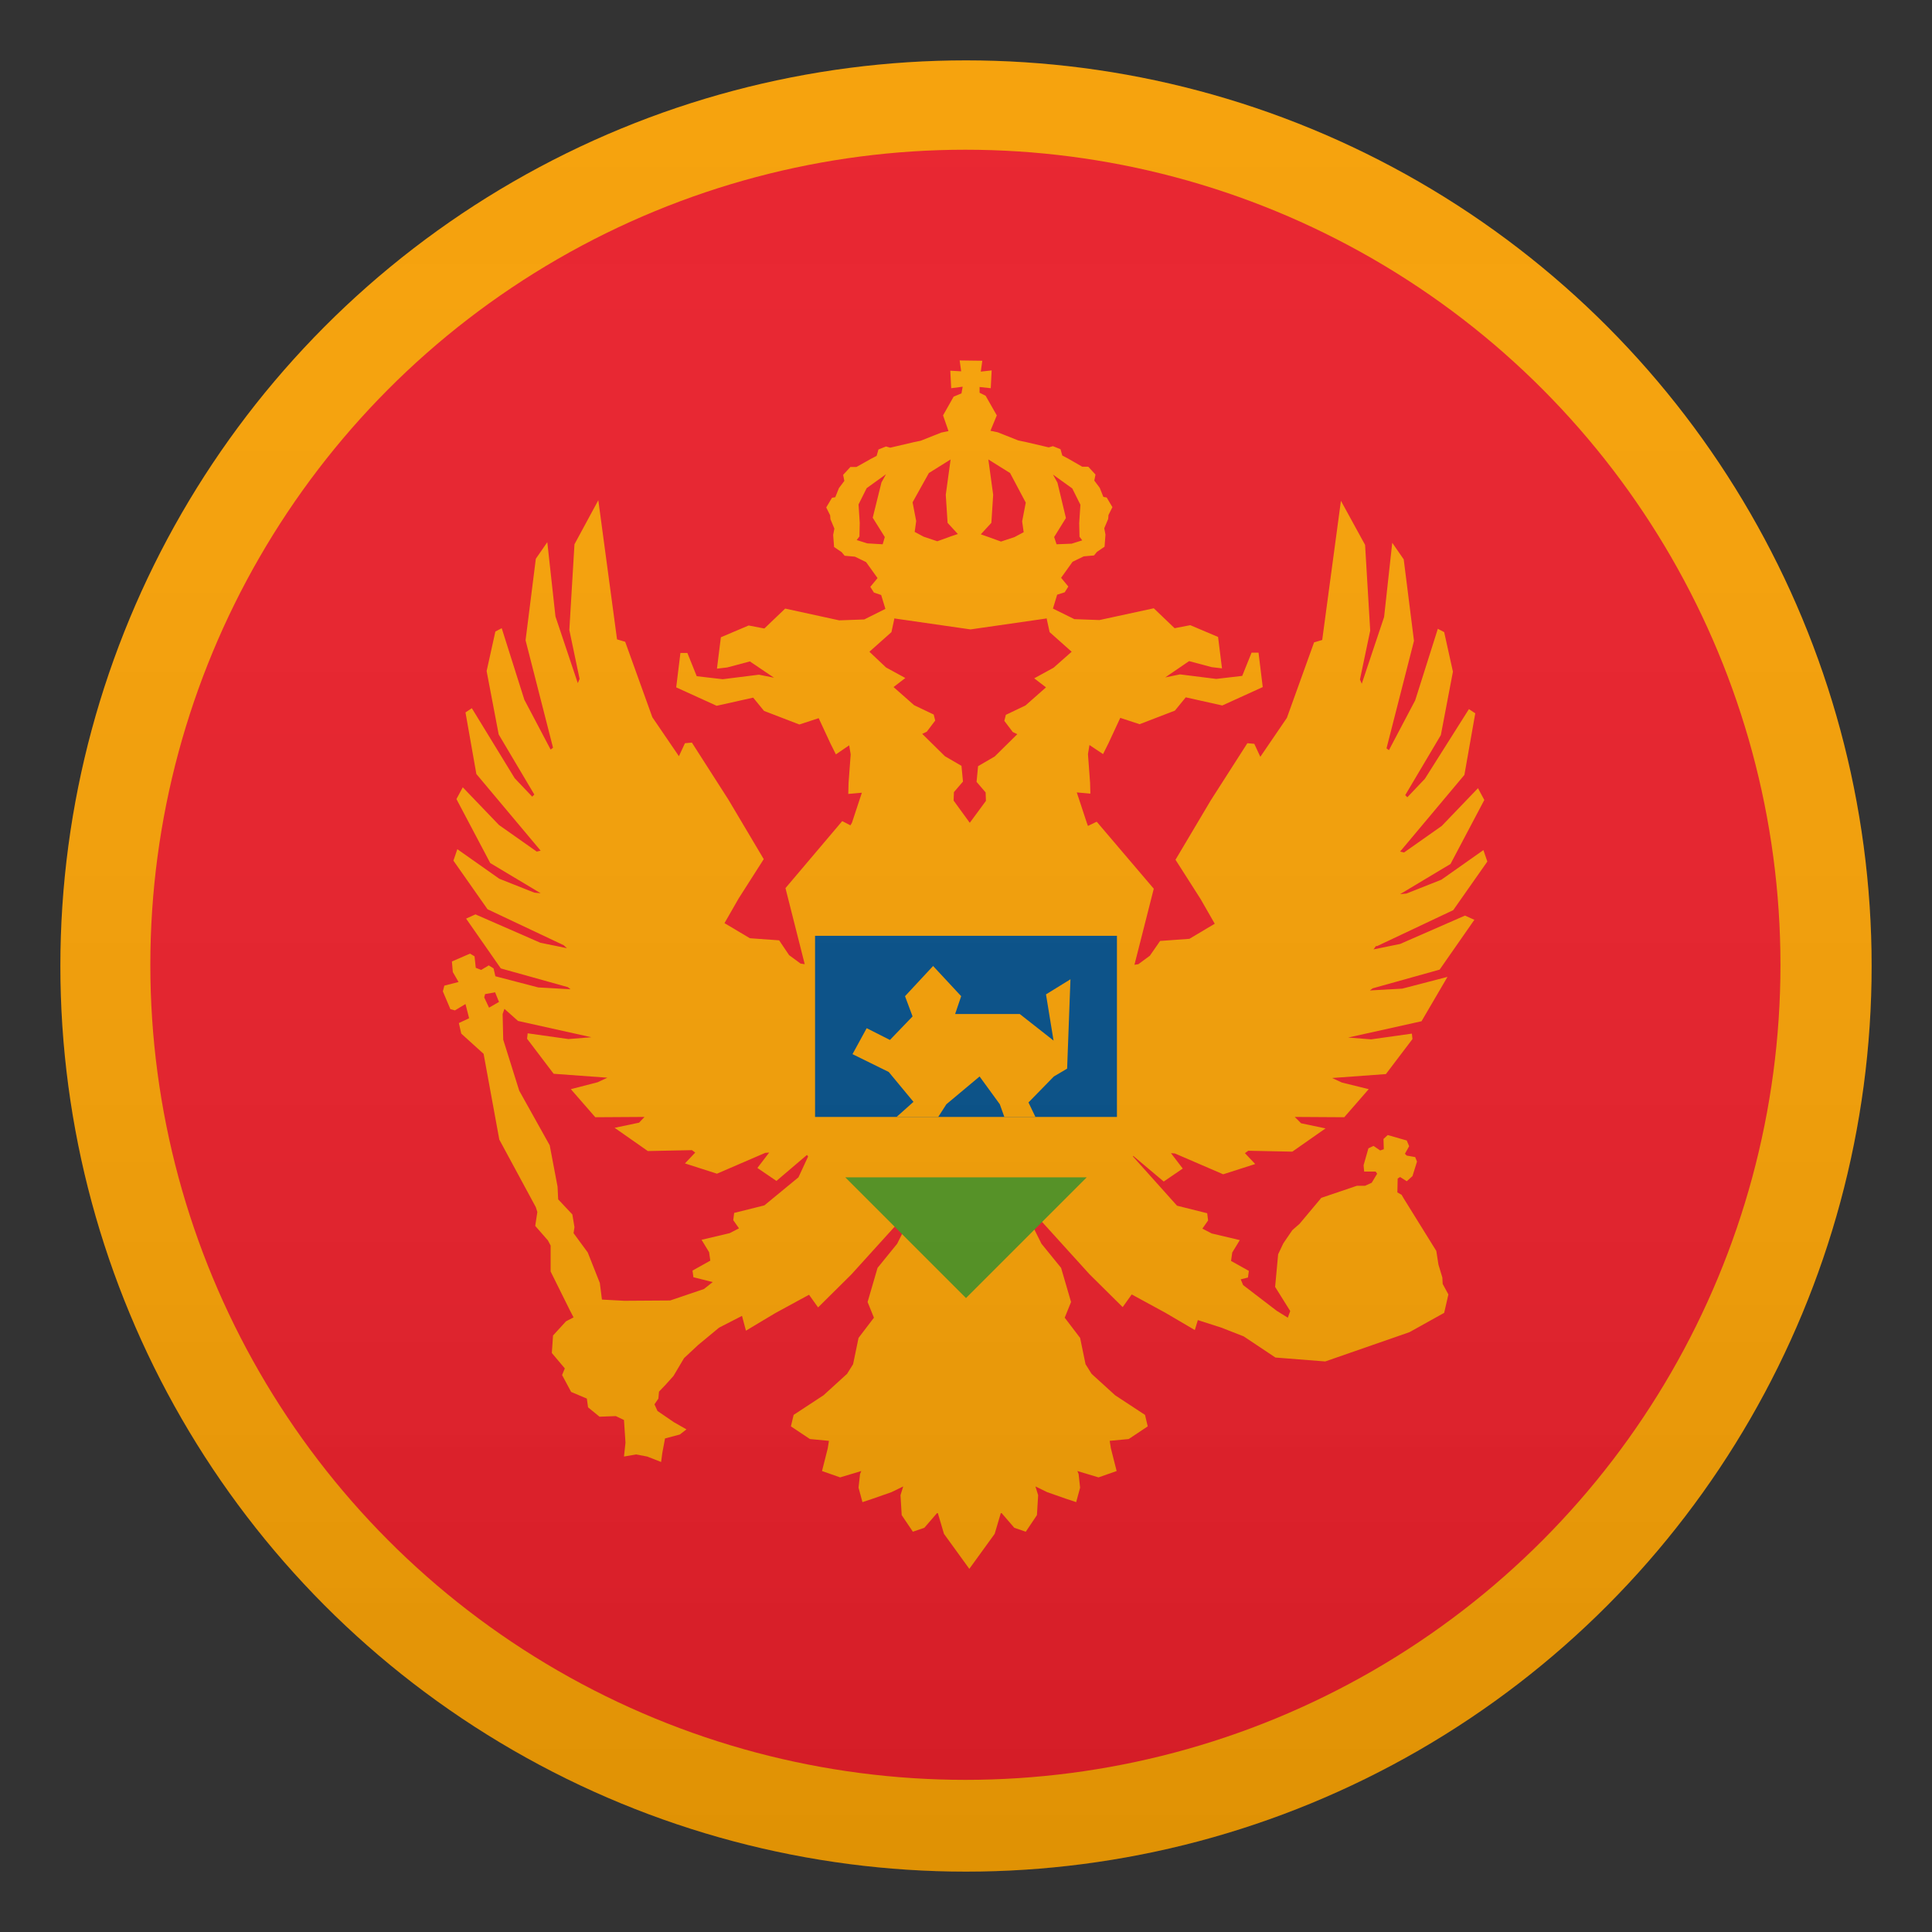 <svg enable-background="new 0 0 64 64" height="64" viewBox="0 0 64 64" width="64" xmlns="http://www.w3.org/2000/svg" xmlns:xlink="http://www.w3.org/1999/xlink"><rect x="0" y="0" width="64" height="64" fill="#333333" stroke="none"/><linearGradient id="a" gradientUnits="userSpaceOnUse" x1="32" x2="32" y1="62" y2="2"><stop offset="0" stop-color="#1a1a1a"/><stop offset=".102" stop-color="#393939" stop-opacity=".949"/><stop offset=".347" stop-color="#7f7f7f" stop-opacity=".826"/><stop offset=".569" stop-color="#b6b6b6" stop-opacity=".716"/><stop offset=".758" stop-color="#dedede" stop-opacity=".621"/><stop offset=".908" stop-color="#f6f6f6" stop-opacity=".546"/><stop offset="1" stop-color="#fff" stop-opacity=".5"/></linearGradient><circle cx="32" cy="32" fill="#f59e01" r="30"/><circle cx="31.98" cy="31.96" fill="#e81c27" r="27"/><path d="m45.62 31.34 2.52-1.19 1.13-1.61-.13-.38-1.39.98-1.16.46-.21.02 1.67-1 1.12-2.12-.21-.39-1.2 1.25-1.25.88-.13-.03 2.13-2.54.36-2.04-.21-.14-1.46 2.31-.58.61-.07-.07 1.18-1.99.4-2.1-.29-1.31-.21-.11-.75 2.37-.87 1.65-.08-.06.91-3.56-.34-2.7-.38-.55-.27 2.46-.74 2.21-.06-.14.34-1.62-.17-2.84-.8-1.46-.62 4.61-.27.08-.9 2.5-.88 1.29-.2-.43-.23-.02-1.21 1.89-1.17 1.97.83 1.3.47.82-.84.5-.97.07-.34.49-.38.28-.13.02.64-2.52-1.89-2.22-.29.14-.04-.11-.33-1 .45.04-.01-.37-.07-.94.05-.3.45.3.18-.36.39-.84.64.21 1.17-.45.36-.44 1.21.27 1.34-.61-.14-1.14h-.23l-.31.77-.86.1-1.2-.15-.49.1.79-.54.75.2.34.04-.13-1.04-.92-.39-.52.1-.69-.66-1.8.39-.83-.03-.71-.35.14-.46.25-.08.12-.19-.24-.29.38-.53.37-.18.34-.03.1-.12.25-.17.03-.4-.04-.21.13-.31.01-.13.13-.26-.19-.32-.11-.02-.12-.3-.18-.24.04-.2-.24-.26h-.2l-.47-.27-.19-.1-.06-.21-.25-.1-.14.04-.77-.18-.24-.05-.68-.27-.24-.05.21-.51-.37-.65-.2-.1v-.19l.37.04.03-.59-.36.04.05-.36-.75-.01.05.36-.36-.02.03.58.38-.05-.04.22-.26.11-.35.62.18.52-.24.05-.68.27-.24.05-.77.18-.14-.04-.25.1-.06.21-.19.1-.48.27h-.2l-.24.26.04.2-.18.24-.12.3-.11.02-.19.32.13.26.01.13.13.31-.04.21.03.4.25.17.1.12.34.03.37.18.38.53-.24.29.12.19.24.08.14.46-.7.35-.83.03-1.79-.39-.69.66-.52-.1-.92.39-.13 1.04.34-.04.75-.2.8.54-.5-.1-1.2.15-.86-.1-.31-.77h-.23l-.14 1.14 1.34.61 1.21-.27.36.44 1.17.45.64-.21.39.84.18.36.44-.3.05.3-.07.94-.01.37.45-.04-.33 1-.05.08-.27-.14-1.88 2.22.64 2.53v-.01l-.14-.02-.38-.28-.33-.49-.97-.07-.84-.5.47-.82.83-1.3-1.17-1.97-1.21-1.89-.23.02-.2.43-.88-1.29-.9-2.5-.27-.08-.62-4.61-.79 1.46-.17 2.84.34 1.62-.06.14-.74-2.21-.27-2.46-.38.55-.34 2.7.91 3.56-.08.06-.87-1.65-.75-2.37-.21.11-.29 1.31.4 2.1 1.18 1.99-.07.07-.58-.61-1.42-2.32-.21.14.36 2.04 2.13 2.54-.13.03-1.25-.88-1.2-1.25-.21.39 1.12 2.12 1.67 1-.21-.02-1.16-.46-1.39-.98-.13.38 1.13 1.61 2.52 1.19.11.1-.88-.18-2.15-.94-.31.14 1.15 1.65 2.22.62.09.07-1.07-.06-1.42-.37-.06-.26-.16-.1-.25.15-.18-.07-.04-.38-.15-.09-.6.26.03.35.19.33-.47.12-.05.19.25.59.15.04.35-.21.12.47-.34.16.08.35.74.67.52 2.84 1.21 2.24.05.16-.07.46.42.48.09.17v.86l.64 1.29.12.23-.25.13-.43.47-.04.58.43.51-.09.22.3.56.52.22.04.29.38.31.54-.02.27.13.05.75-.05.46.4-.07.37.07.46.18.04-.3.09-.48.49-.13.22-.17-.42-.24-.54-.37-.1-.22.13-.19.02-.23.22-.23.26-.29.35-.59.46-.43.7-.58.76-.39.13.49.97-.58 1.12-.61.3.42 1.1-1.09 1.74-1.92.17.08-.05.14-.34.68-.65.8-.33 1.13.21.52-.51.67-.18.87-.2.32-.78.71-.99.65-.09.38.63.42.63.06-.04.25-.19.75.6.21.7-.21-.04.1-.05.45.13.48.36-.12.6-.21.39-.19-.09.29.04.66.37.55.38-.13.44-.51.21.71.84 1.16.84-1.16.21-.71.44.51.38.13.37-.55.04-.66-.09-.29.39.19.6.21.36.12.13-.48-.05-.45-.04-.1.7.21.6-.21-.19-.75-.04-.25.63-.06.63-.42-.09-.38-.99-.65-.78-.71-.2-.32-.18-.87-.51-.67.21-.52-.33-1.13-.65-.8-.34-.68-.04-.13.23-.1 1.74 1.92 1.1 1.09.3-.42 1.12.61.97.57.1-.33.78.25.74.29 1.05.7 1.65.13 2.79-.97 1.15-.64.14-.61-.19-.35-.01-.21-.13-.43-.07-.45-1.08-1.74-.07-.12-.14-.08.01-.46.08-.05.22.14.19-.17.15-.48-.06-.15-.28-.05-.06-.06.14-.25-.08-.19-.63-.18-.14.13.01.34-.12.04-.22-.15-.17.08-.16.56.02.21h.38l.05.07-.18.3-.22.1h-.27l-1.18.4-.72.86-.24.21-.3.44-.17.36-.1 1.08.5.8-.08.22-.37-.23-1.11-.85-.08-.19.24-.06.03-.22-.59-.33.04-.28.25-.41-.93-.22-.31-.16.19-.27-.03-.24-1-.25-1.46-1.63.01-.02 1.01.85.63-.43-.39-.51.13.01 1.6.69 1.06-.34-.34-.36.11-.08 1.46.03 1.1-.77-.81-.17-.21-.21 1.64.01.81-.93-.89-.22-.32-.15 1.78-.13.88-1.16-.02-.18-1.35.19-.76-.06 2.43-.54.86-1.47-1.5.39-1.07.06.09-.07 2.22-.62 1.15-1.65-.31-.14-2.15.94-.88.18.08-.11zm-29.09 1.85-.33.19-.16-.34.03-.11.29-.05.04-.01zm9.92 5.81-1.13.93-1 .25-.03.24.19.27-.31.16-.93.22.25.41.04.28-.59.33.03.22.64.16-.29.23-1.12.38-1.52.01-.74-.04-.07-.55-.4-1.01-.47-.64.03-.2-.07-.42-.47-.5-.02-.42-.26-1.37-1.01-1.81-.53-1.69-.02-.85.06-.17.45.4 2.43.54-.76.06-1.35-.19-.02.18.88 1.16 1.78.13-.32.15-.89.23.81.93 1.63-.01-.18.19-.81.17 1.1.77 1.46-.03.11.08-.34.36 1.06.34 1.6-.69.13-.01-.39.51.63.43 1.01-.86.01.01.03.04zm8.58-23.01-.15-.27.64.46.27.54-.04.61.01.45.09.12-.35.11-.5.02-.08-.24.39-.63zm-2.19 1.33.06-.93-.16-1.17.72.45.52.98-.12.62.05.36-.3.16-.45.15-.47-.17-.2-.07zm-2.07-1.65.72-.45-.16 1.17.06.93.34.37-.21.07-.47.17-.45-.15-.3-.16.05-.36-.12-.62zm-1.53 2.36-.51-.03-.35-.11.09-.12.01-.45-.04-.61.27-.54.64-.46-.15.27-.29 1.17.4.64zm5.66 4.09-.64.35.39.3-.68.6-.65.31-.05.2.28.37.15.07-.75.74-.55.32-.05.52.3.35.01.28-.53.72h-.01l-.53-.73.01-.28.3-.35-.05-.52-.55-.32-.75-.74.15-.07.28-.37-.05-.2-.65-.31-.68-.6.39-.3-.64-.35-.55-.52.73-.65.1-.46.02.01 2.5.36 2.5-.36.02-.01.1.46.73.65z" fill="#f59e01"/><path d="m27 31h10v6h-10z" fill="#014d87"/><path d="m32 43 4-4h-8z" fill="#529320"/><path d="m30.26 36.5-.56.5h1.38l.27-.42 1.1-.92.67.92.15.42h1.03l-.23-.48.84-.86.44-.26.11-2.96-.81.5.25 1.53-1.12-.88h-2.14l.2-.59-.93-1-.93 1 .25.67-.75.78-.77-.39-.47.86 1.2.59z" fill="#f59e01"/><circle cx="32" cy="32" fill="url(#a)" opacity=".1" r="30"/></svg>